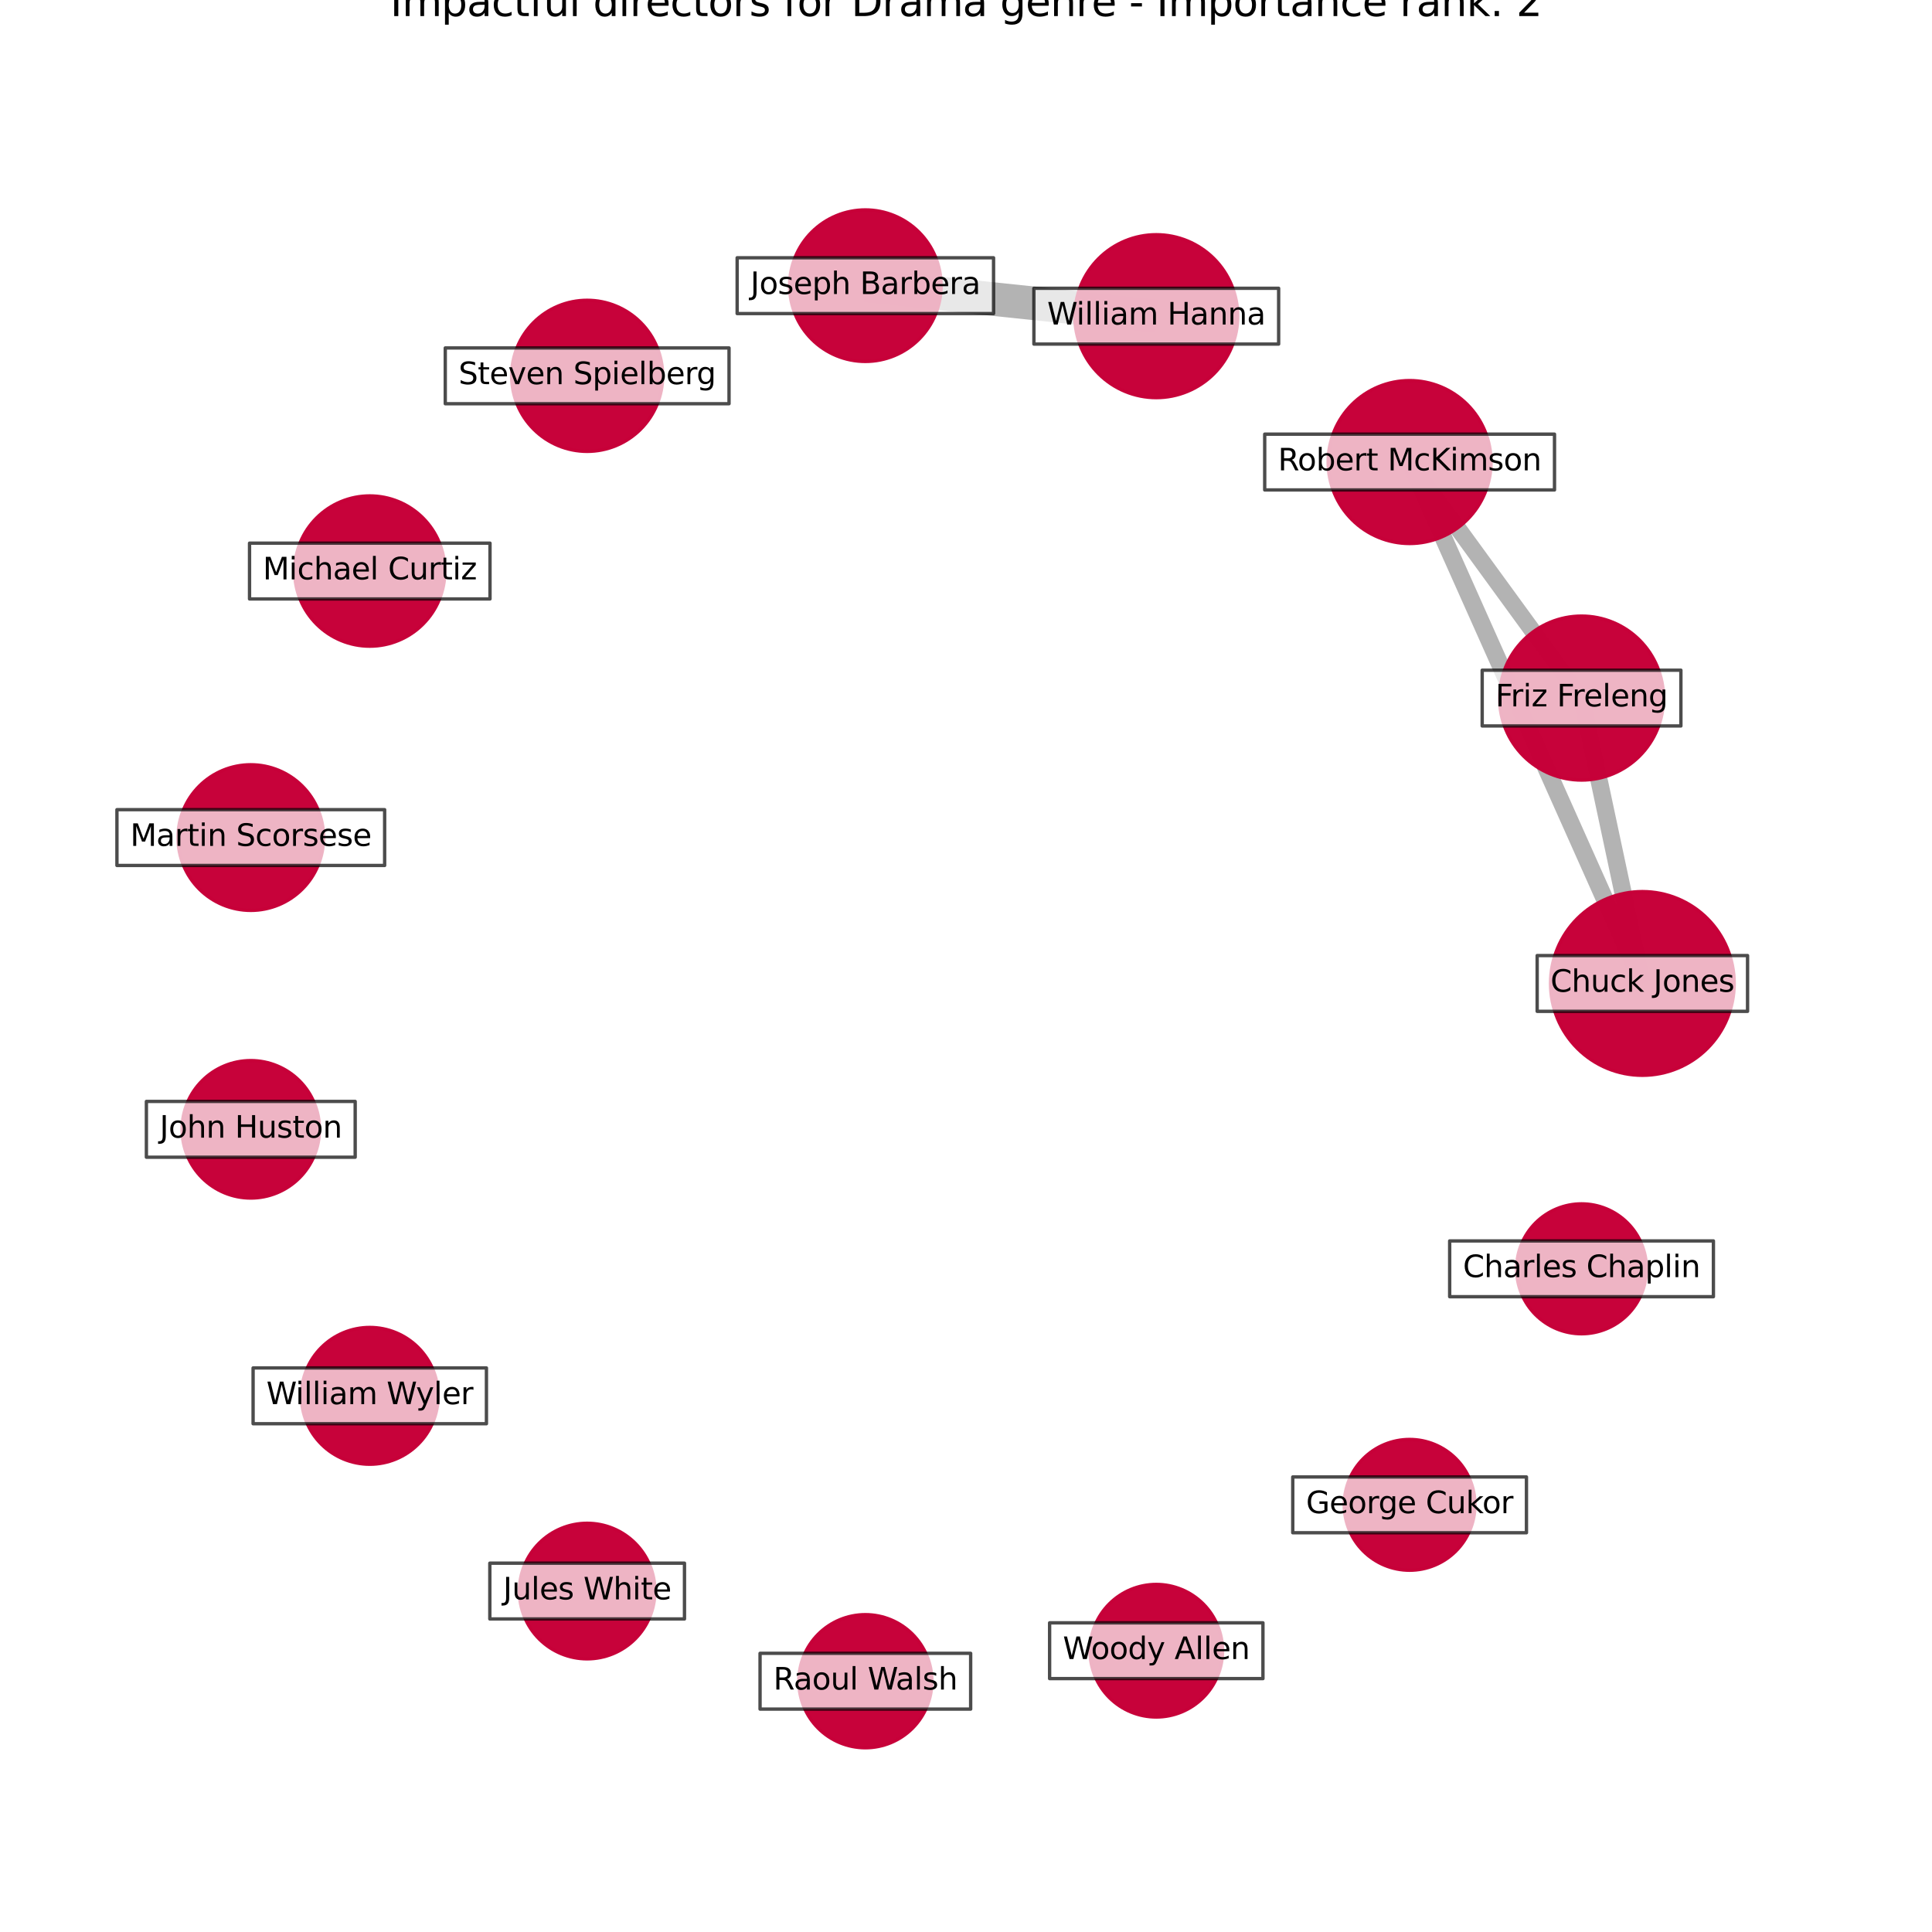 <?xml version="1.0" encoding="utf-8" standalone="no"?>
<!DOCTYPE svg PUBLIC "-//W3C//DTD SVG 1.1//EN"
  "http://www.w3.org/Graphics/SVG/1.1/DTD/svg11.dtd">
<svg xmlns:xlink="http://www.w3.org/1999/xlink" width="576pt" height="576pt" viewBox="0 0 576 576" xmlns="http://www.w3.org/2000/svg" version="1.1">
 <defs>
  <style type="text/css">*{stroke-linejoin: round; stroke-linecap: butt}</style>
 </defs>
 <g id="figure_1">
  <g id="patch_1">
   <path d="M 0 576 
L 576 576 
L 576 0 
L 0 0 
z
" style="fill: #ffffff"/>
  </g>
  <g id="axes_1">
   <g id="LineCollection_1">
    <path d="M 489.648 293.201 
L 471.516 208.121 
" clip-path="url(#pfecdd5403a)" style="fill: none; stroke: #000000; stroke-opacity: 0.3; stroke-width: 5.162"/>
    <path d="M 489.648 293.201 
L 420.255 137.753 
" clip-path="url(#pfecdd5403a)" style="fill: none; stroke: #000000; stroke-opacity: 0.3; stroke-width: 5.228"/>
    <path d="M 471.516 208.121 
L 420.255 137.753 
" clip-path="url(#pfecdd5403a)" style="fill: none; stroke: #000000; stroke-opacity: 0.3; stroke-width: 5"/>
    <path d="M 344.728 94.263 
L 257.994 85.171 
" clip-path="url(#pfecdd5403a)" style="fill: none; stroke: #000000; stroke-opacity: 0.3; stroke-width: 10"/>
   </g>
   <g id="PathCollection_1">
    <path d="M 489.648 320.587 
C 496.911 320.587 503.877 317.701 509.013 312.566 
C 514.149 307.43 517.034 300.464 517.034 293.201 
C 517.034 285.938 514.149 278.971 509.013 273.836 
C 503.877 268.7 496.911 265.815 489.648 265.815 
C 482.385 265.815 475.419 268.7 470.283 273.836 
C 465.148 278.971 462.262 285.938 462.262 293.201 
C 462.262 300.464 465.148 307.43 470.283 312.566 
C 475.419 317.701 482.385 320.587 489.648 320.587 
z
" clip-path="url(#pfecdd5403a)" style="fill: #c70039; fill-opacity: 0.99; stroke: #c70039; stroke-opacity: 0.99"/>
    <path d="M 471.516 232.566 
C 477.999 232.566 484.217 229.99 488.801 225.406 
C 493.385 220.822 495.96 214.604 495.96 208.121 
C 495.96 201.638 493.385 195.42 488.801 190.836 
C 484.217 186.252 477.999 183.677 471.516 183.677 
C 465.033 183.677 458.815 186.252 454.231 190.836 
C 449.647 195.42 447.071 201.638 447.071 208.121 
C 447.071 214.604 449.647 220.822 454.231 225.406 
C 458.815 229.99 465.033 232.566 471.516 232.566 
z
" clip-path="url(#pfecdd5403a)" style="fill: #c70039; fill-opacity: 0.99; stroke: #c70039; stroke-opacity: 0.99"/>
    <path d="M 420.255 162.04 
C 426.696 162.04 432.874 159.481 437.428 154.926 
C 441.983 150.372 444.542 144.194 444.542 137.753 
C 444.542 131.312 441.983 125.134 437.428 120.579 
C 432.874 116.025 426.696 113.466 420.255 113.466 
C 413.813 113.466 407.635 116.025 403.081 120.579 
C 398.526 125.134 395.967 131.312 395.967 137.753 
C 395.967 144.194 398.526 150.372 403.081 154.926 
C 407.635 159.481 413.813 162.04 420.255 162.04 
z
" clip-path="url(#pfecdd5403a)" style="fill: #c70039; fill-opacity: 0.99; stroke: #c70039; stroke-opacity: 0.99"/>
    <path d="M 344.728 118.55 
C 351.169 118.55 357.347 115.991 361.901 111.436 
C 366.456 106.882 369.015 100.704 369.015 94.263 
C 369.015 87.822 366.456 81.644 361.901 77.089 
C 357.347 72.535 351.169 69.976 344.728 69.976 
C 338.287 69.976 332.108 72.535 327.554 77.089 
C 322.999 81.644 320.44 87.822 320.44 94.263 
C 320.44 100.704 322.999 106.882 327.554 111.436 
C 332.108 115.991 338.287 118.55 344.728 118.55 
z
" clip-path="url(#pfecdd5403a)" style="fill: #c70039; fill-opacity: 0.99; stroke: #c70039; stroke-opacity: 0.99"/>
    <path d="M 257.994 107.759 
C 263.985 107.759 269.731 105.379 273.967 101.143 
C 278.203 96.907 280.583 91.161 280.583 85.171 
C 280.583 79.18 278.203 73.434 273.967 69.198 
C 269.731 64.962 263.985 62.582 257.994 62.582 
C 252.004 62.582 246.258 64.962 242.022 69.198 
C 237.786 73.434 235.406 79.18 235.406 85.171 
C 235.406 91.161 237.786 96.907 242.022 101.143 
C 246.258 105.379 252.004 107.759 257.994 107.759 
z
" clip-path="url(#pfecdd5403a)" style="fill: #c70039; fill-opacity: 0.99; stroke: #c70039; stroke-opacity: 0.99"/>
    <path d="M 175.052 134.572 
C 181.025 134.572 186.754 132.199 190.978 127.975 
C 195.201 123.751 197.574 118.022 197.574 112.049 
C 197.574 106.076 195.201 100.347 190.978 96.123 
C 186.754 91.9 181.025 89.526 175.052 89.526 
C 169.079 89.526 163.349 91.9 159.126 96.123 
C 154.902 100.347 152.529 106.076 152.529 112.049 
C 152.529 118.022 154.902 123.751 159.126 127.975 
C 163.349 132.199 169.079 134.572 175.052 134.572 
z
" clip-path="url(#pfecdd5403a)" style="fill: #c70039; fill-opacity: 0.99; stroke: #c70039; stroke-opacity: 0.99"/>
    <path d="M 110.241 192.651 
C 116.182 192.651 121.88 190.291 126.081 186.09 
C 130.282 181.889 132.642 176.191 132.642 170.25 
C 132.642 164.309 130.282 158.611 126.081 154.41 
C 121.88 150.21 116.182 147.849 110.241 147.849 
C 104.3 147.849 98.602 150.21 94.401 154.41 
C 90.201 158.611 87.84 164.309 87.84 170.25 
C 87.84 176.191 90.201 181.889 94.401 186.09 
C 98.602 190.291 104.3 192.651 110.241 192.651 
z
" clip-path="url(#pfecdd5403a)" style="fill: #c70039; fill-opacity: 0.99; stroke: #c70039; stroke-opacity: 0.99"/>
    <path d="M 74.769 271.42 
C 80.527 271.42 86.049 269.132 90.12 265.061 
C 94.191 260.99 96.478 255.468 96.478 249.711 
C 96.478 243.953 94.191 238.431 90.12 234.36 
C 86.049 230.289 80.527 228.002 74.769 228.002 
C 69.012 228.002 63.49 230.289 59.419 234.36 
C 55.348 238.431 53.06 243.953 53.06 249.711 
C 53.06 255.468 55.348 260.99 59.419 265.061 
C 63.49 269.132 69.012 271.42 74.769 271.42 
z
" clip-path="url(#pfecdd5403a)" style="fill: #c70039; fill-opacity: 0.99; stroke: #c70039; stroke-opacity: 0.99"/>
    <path d="M 74.769 357.18 
C 80.203 357.18 85.415 355.021 89.257 351.179 
C 93.099 347.337 95.258 342.125 95.258 336.691 
C 95.258 331.257 93.099 326.045 89.257 322.203 
C 85.415 318.361 80.203 316.202 74.769 316.202 
C 69.335 316.202 64.124 318.361 60.281 322.203 
C 56.439 326.045 54.28 331.257 54.28 336.691 
C 54.28 342.125 56.439 347.337 60.281 351.179 
C 64.124 355.021 69.335 357.18 74.769 357.18 
z
" clip-path="url(#pfecdd5403a)" style="fill: #c70039; fill-opacity: 0.99; stroke: #c70039; stroke-opacity: 0.99"/>
    <path d="M 110.241 436.545 
C 115.65 436.545 120.837 434.396 124.661 430.571 
C 128.486 426.747 130.634 421.56 130.634 416.151 
C 130.634 410.743 128.486 405.555 124.661 401.731 
C 120.837 397.907 115.65 395.758 110.241 395.758 
C 104.833 395.758 99.645 397.907 95.821 401.731 
C 91.997 405.555 89.848 410.743 89.848 416.151 
C 89.848 421.56 91.997 426.747 95.821 430.571 
C 99.645 434.396 104.833 436.545 110.241 436.545 
z
" clip-path="url(#pfecdd5403a)" style="fill: #c70039; fill-opacity: 0.99; stroke: #c70039; stroke-opacity: 0.99"/>
    <path d="M 175.052 494.563 
C 180.412 494.563 185.553 492.434 189.343 488.644 
C 193.133 484.854 195.262 479.712 195.262 474.352 
C 195.262 468.992 193.133 463.851 189.343 460.061 
C 185.553 456.271 180.412 454.142 175.052 454.142 
C 169.692 454.142 164.551 456.271 160.76 460.061 
C 156.97 463.851 154.841 468.992 154.841 474.352 
C 154.841 479.712 156.97 484.854 160.76 488.644 
C 164.551 492.434 169.692 494.563 175.052 494.563 
z
" clip-path="url(#pfecdd5403a)" style="fill: #c70039; fill-opacity: 0.99; stroke: #c70039; stroke-opacity: 0.99"/>
    <path d="M 257.994 521.073 
C 263.257 521.073 268.304 518.983 272.025 515.262 
C 275.746 511.541 277.837 506.493 277.837 501.231 
C 277.837 495.968 275.746 490.921 272.025 487.2 
C 268.304 483.479 263.257 481.388 257.994 481.388 
C 252.732 481.388 247.684 483.479 243.963 487.2 
C 240.242 490.921 238.152 495.968 238.152 501.231 
C 238.152 506.493 240.242 511.541 243.963 515.262 
C 247.684 518.983 252.732 521.073 257.994 521.073 
z
" clip-path="url(#pfecdd5403a)" style="fill: #c70039; fill-opacity: 0.99; stroke: #c70039; stroke-opacity: 0.99"/>
    <path d="M 344.728 511.904 
C 349.969 511.904 354.997 509.822 358.704 506.115 
C 362.41 502.408 364.493 497.381 364.493 492.139 
C 364.493 486.897 362.41 481.869 358.704 478.163 
C 354.997 474.456 349.969 472.374 344.728 472.374 
C 339.486 472.374 334.458 474.456 330.751 478.163 
C 327.045 481.869 324.962 486.897 324.962 492.139 
C 324.962 497.381 327.045 502.408 330.751 506.115 
C 334.458 509.822 339.486 511.904 344.728 511.904 
z
" clip-path="url(#pfecdd5403a)" style="fill: #c70039; fill-opacity: 0.99; stroke: #c70039; stroke-opacity: 0.99"/>
    <path d="M 420.255 468.146 
C 425.425 468.146 430.385 466.092 434.041 462.436 
C 437.698 458.779 439.752 453.82 439.752 448.649 
C 439.752 443.478 437.698 438.518 434.041 434.862 
C 430.385 431.206 425.425 429.151 420.255 429.151 
C 415.084 429.151 410.124 431.206 406.468 434.862 
C 402.811 438.518 400.757 443.478 400.757 448.649 
C 400.757 453.82 402.811 458.779 406.468 462.436 
C 410.124 466.092 415.084 468.146 420.255 468.146 
z
" clip-path="url(#pfecdd5403a)" style="fill: #c70039; fill-opacity: 0.99; stroke: #c70039; stroke-opacity: 0.99"/>
    <path d="M 471.516 397.645 
C 476.652 397.645 481.578 395.605 485.209 391.973 
C 488.84 388.342 490.881 383.416 490.881 378.28 
C 490.881 373.145 488.84 368.219 485.209 364.587 
C 481.578 360.956 476.652 358.915 471.516 358.915 
C 466.38 358.915 461.454 360.956 457.823 364.587 
C 454.191 368.219 452.151 373.145 452.151 378.28 
C 452.151 383.416 454.191 388.342 457.823 391.973 
C 461.454 395.605 466.38 397.645 471.516 397.645 
z
" clip-path="url(#pfecdd5403a)" style="fill: #c70039; fill-opacity: 0.99; stroke: #c70039; stroke-opacity: 0.99"/>
   </g>
   <g id="text_1">
    <g id="patch_2">
     <path d="M 458.286 301.516 
L 521.01 301.516 
L 521.01 284.886 
L 458.286 284.886 
z
" clip-path="url(#pfecdd5403a)" style="fill: #ffffff; opacity: 0.7; stroke: #000000; stroke-linejoin: miter"/>
    </g>
    <g clip-path="url(#pfecdd5403a)">
     <!-- Chuck Jones -->
     <g transform="translate(462.246 295.684)scale(0.09 -0.09)">
      <defs>
       <path id="DejaVuSans-43" d="M 4122 4306 
L 4122 3641 
Q 3803 3938 3442 4084 
Q 3081 4231 2675 4231 
Q 1875 4231 1450 3742 
Q 1025 3253 1025 2328 
Q 1025 1406 1450 917 
Q 1875 428 2675 428 
Q 3081 428 3442 575 
Q 3803 722 4122 1019 
L 4122 359 
Q 3791 134 3420 21 
Q 3050 -91 2638 -91 
Q 1578 -91 968 557 
Q 359 1206 359 2328 
Q 359 3453 968 4101 
Q 1578 4750 2638 4750 
Q 3056 4750 3426 4639 
Q 3797 4528 4122 4306 
z
" transform="scale(0.016)"/>
       <path id="DejaVuSans-68" d="M 3513 2113 
L 3513 0 
L 2938 0 
L 2938 2094 
Q 2938 2591 2744 2837 
Q 2550 3084 2163 3084 
Q 1697 3084 1428 2787 
Q 1159 2491 1159 1978 
L 1159 0 
L 581 0 
L 581 4863 
L 1159 4863 
L 1159 2956 
Q 1366 3272 1645 3428 
Q 1925 3584 2291 3584 
Q 2894 3584 3203 3211 
Q 3513 2838 3513 2113 
z
" transform="scale(0.016)"/>
       <path id="DejaVuSans-75" d="M 544 1381 
L 544 3500 
L 1119 3500 
L 1119 1403 
Q 1119 906 1312 657 
Q 1506 409 1894 409 
Q 2359 409 2629 706 
Q 2900 1003 2900 1516 
L 2900 3500 
L 3475 3500 
L 3475 0 
L 2900 0 
L 2900 538 
Q 2691 219 2414 64 
Q 2138 -91 1772 -91 
Q 1169 -91 856 284 
Q 544 659 544 1381 
z
M 1991 3584 
L 1991 3584 
z
" transform="scale(0.016)"/>
       <path id="DejaVuSans-63" d="M 3122 3366 
L 3122 2828 
Q 2878 2963 2633 3030 
Q 2388 3097 2138 3097 
Q 1578 3097 1268 2742 
Q 959 2388 959 1747 
Q 959 1106 1268 751 
Q 1578 397 2138 397 
Q 2388 397 2633 464 
Q 2878 531 3122 666 
L 3122 134 
Q 2881 22 2623 -34 
Q 2366 -91 2075 -91 
Q 1284 -91 818 406 
Q 353 903 353 1747 
Q 353 2603 823 3093 
Q 1294 3584 2113 3584 
Q 2378 3584 2631 3529 
Q 2884 3475 3122 3366 
z
" transform="scale(0.016)"/>
       <path id="DejaVuSans-6b" d="M 581 4863 
L 1159 4863 
L 1159 1991 
L 2875 3500 
L 3609 3500 
L 1753 1863 
L 3688 0 
L 2938 0 
L 1159 1709 
L 1159 0 
L 581 0 
L 581 4863 
z
" transform="scale(0.016)"/>
       <path id="DejaVuSans-20" transform="scale(0.016)"/>
       <path id="DejaVuSans-4a" d="M 628 4666 
L 1259 4666 
L 1259 325 
Q 1259 -519 939 -900 
Q 619 -1281 -91 -1281 
L -331 -1281 
L -331 -750 
L -134 -750 
Q 284 -750 456 -515 
Q 628 -281 628 325 
L 628 4666 
z
" transform="scale(0.016)"/>
       <path id="DejaVuSans-6f" d="M 1959 3097 
Q 1497 3097 1228 2736 
Q 959 2375 959 1747 
Q 959 1119 1226 758 
Q 1494 397 1959 397 
Q 2419 397 2687 759 
Q 2956 1122 2956 1747 
Q 2956 2369 2687 2733 
Q 2419 3097 1959 3097 
z
M 1959 3584 
Q 2709 3584 3137 3096 
Q 3566 2609 3566 1747 
Q 3566 888 3137 398 
Q 2709 -91 1959 -91 
Q 1206 -91 779 398 
Q 353 888 353 1747 
Q 353 2609 779 3096 
Q 1206 3584 1959 3584 
z
" transform="scale(0.016)"/>
       <path id="DejaVuSans-6e" d="M 3513 2113 
L 3513 0 
L 2938 0 
L 2938 2094 
Q 2938 2591 2744 2837 
Q 2550 3084 2163 3084 
Q 1697 3084 1428 2787 
Q 1159 2491 1159 1978 
L 1159 0 
L 581 0 
L 581 3500 
L 1159 3500 
L 1159 2956 
Q 1366 3272 1645 3428 
Q 1925 3584 2291 3584 
Q 2894 3584 3203 3211 
Q 3513 2838 3513 2113 
z
" transform="scale(0.016)"/>
       <path id="DejaVuSans-65" d="M 3597 1894 
L 3597 1613 
L 953 1613 
Q 991 1019 1311 708 
Q 1631 397 2203 397 
Q 2534 397 2845 478 
Q 3156 559 3463 722 
L 3463 178 
Q 3153 47 2828 -22 
Q 2503 -91 2169 -91 
Q 1331 -91 842 396 
Q 353 884 353 1716 
Q 353 2575 817 3079 
Q 1281 3584 2069 3584 
Q 2775 3584 3186 3129 
Q 3597 2675 3597 1894 
z
M 3022 2063 
Q 3016 2534 2758 2815 
Q 2500 3097 2075 3097 
Q 1594 3097 1305 2825 
Q 1016 2553 972 2059 
L 3022 2063 
z
" transform="scale(0.016)"/>
       <path id="DejaVuSans-73" d="M 2834 3397 
L 2834 2853 
Q 2591 2978 2328 3040 
Q 2066 3103 1784 3103 
Q 1356 3103 1142 2972 
Q 928 2841 928 2578 
Q 928 2378 1081 2264 
Q 1234 2150 1697 2047 
L 1894 2003 
Q 2506 1872 2764 1633 
Q 3022 1394 3022 966 
Q 3022 478 2636 193 
Q 2250 -91 1575 -91 
Q 1294 -91 989 -36 
Q 684 19 347 128 
L 347 722 
Q 666 556 975 473 
Q 1284 391 1588 391 
Q 1994 391 2212 530 
Q 2431 669 2431 922 
Q 2431 1156 2273 1281 
Q 2116 1406 1581 1522 
L 1381 1569 
Q 847 1681 609 1914 
Q 372 2147 372 2553 
Q 372 3047 722 3315 
Q 1072 3584 1716 3584 
Q 2034 3584 2315 3537 
Q 2597 3491 2834 3397 
z
" transform="scale(0.016)"/>
      </defs>
      <use xlink:href="#DejaVuSans-43"/>
      <use xlink:href="#DejaVuSans-68" x="69.824"/>
      <use xlink:href="#DejaVuSans-75" x="133.203"/>
      <use xlink:href="#DejaVuSans-63" x="196.582"/>
      <use xlink:href="#DejaVuSans-6b" x="251.562"/>
      <use xlink:href="#DejaVuSans-20" x="309.473"/>
      <use xlink:href="#DejaVuSans-4a" x="341.26"/>
      <use xlink:href="#DejaVuSans-6f" x="370.752"/>
      <use xlink:href="#DejaVuSans-6e" x="431.934"/>
      <use xlink:href="#DejaVuSans-65" x="495.312"/>
      <use xlink:href="#DejaVuSans-73" x="556.836"/>
     </g>
    </g>
   </g>
   <g id="text_2">
    <g id="patch_3">
     <path d="M 441.895 216.436 
L 501.137 216.436 
L 501.137 199.806 
L 441.895 199.806 
z
" clip-path="url(#pfecdd5403a)" style="fill: #ffffff; opacity: 0.7; stroke: #000000; stroke-linejoin: miter"/>
    </g>
    <g clip-path="url(#pfecdd5403a)">
     <!-- Friz Freleng -->
     <g transform="translate(445.855 210.605)scale(0.09 -0.09)">
      <defs>
       <path id="DejaVuSans-46" d="M 628 4666 
L 3309 4666 
L 3309 4134 
L 1259 4134 
L 1259 2759 
L 3109 2759 
L 3109 2228 
L 1259 2228 
L 1259 0 
L 628 0 
L 628 4666 
z
" transform="scale(0.016)"/>
       <path id="DejaVuSans-72" d="M 2631 2963 
Q 2534 3019 2420 3045 
Q 2306 3072 2169 3072 
Q 1681 3072 1420 2755 
Q 1159 2438 1159 1844 
L 1159 0 
L 581 0 
L 581 3500 
L 1159 3500 
L 1159 2956 
Q 1341 3275 1631 3429 
Q 1922 3584 2338 3584 
Q 2397 3584 2469 3576 
Q 2541 3569 2628 3553 
L 2631 2963 
z
" transform="scale(0.016)"/>
       <path id="DejaVuSans-69" d="M 603 3500 
L 1178 3500 
L 1178 0 
L 603 0 
L 603 3500 
z
M 603 4863 
L 1178 4863 
L 1178 4134 
L 603 4134 
L 603 4863 
z
" transform="scale(0.016)"/>
       <path id="DejaVuSans-7a" d="M 353 3500 
L 3084 3500 
L 3084 2975 
L 922 459 
L 3084 459 
L 3084 0 
L 275 0 
L 275 525 
L 2438 3041 
L 353 3041 
L 353 3500 
z
" transform="scale(0.016)"/>
       <path id="DejaVuSans-6c" d="M 603 4863 
L 1178 4863 
L 1178 0 
L 603 0 
L 603 4863 
z
" transform="scale(0.016)"/>
       <path id="DejaVuSans-67" d="M 2906 1791 
Q 2906 2416 2648 2759 
Q 2391 3103 1925 3103 
Q 1463 3103 1205 2759 
Q 947 2416 947 1791 
Q 947 1169 1205 825 
Q 1463 481 1925 481 
Q 2391 481 2648 825 
Q 2906 1169 2906 1791 
z
M 3481 434 
Q 3481 -459 3084 -895 
Q 2688 -1331 1869 -1331 
Q 1566 -1331 1297 -1286 
Q 1028 -1241 775 -1147 
L 775 -588 
Q 1028 -725 1275 -790 
Q 1522 -856 1778 -856 
Q 2344 -856 2625 -561 
Q 2906 -266 2906 331 
L 2906 616 
Q 2728 306 2450 153 
Q 2172 0 1784 0 
Q 1141 0 747 490 
Q 353 981 353 1791 
Q 353 2603 747 3093 
Q 1141 3584 1784 3584 
Q 2172 3584 2450 3431 
Q 2728 3278 2906 2969 
L 2906 3500 
L 3481 3500 
L 3481 434 
z
" transform="scale(0.016)"/>
      </defs>
      <use xlink:href="#DejaVuSans-46"/>
      <use xlink:href="#DejaVuSans-72" x="50.27"/>
      <use xlink:href="#DejaVuSans-69" x="91.383"/>
      <use xlink:href="#DejaVuSans-7a" x="119.166"/>
      <use xlink:href="#DejaVuSans-20" x="171.656"/>
      <use xlink:href="#DejaVuSans-46" x="203.443"/>
      <use xlink:href="#DejaVuSans-72" x="253.713"/>
      <use xlink:href="#DejaVuSans-65" x="292.576"/>
      <use xlink:href="#DejaVuSans-6c" x="354.1"/>
      <use xlink:href="#DejaVuSans-65" x="381.883"/>
      <use xlink:href="#DejaVuSans-6e" x="443.406"/>
      <use xlink:href="#DejaVuSans-67" x="506.785"/>
     </g>
    </g>
   </g>
   <g id="text_3">
    <g id="patch_4">
     <path d="M 377.056 146.068 
L 463.453 146.068 
L 463.453 129.438 
L 377.056 129.438 
z
" clip-path="url(#pfecdd5403a)" style="fill: #ffffff; opacity: 0.7; stroke: #000000; stroke-linejoin: miter"/>
    </g>
    <g clip-path="url(#pfecdd5403a)">
     <!-- Robert McKimson -->
     <g transform="translate(381.016 140.236)scale(0.09 -0.09)">
      <defs>
       <path id="DejaVuSans-52" d="M 2841 2188 
Q 3044 2119 3236 1894 
Q 3428 1669 3622 1275 
L 4263 0 
L 3584 0 
L 2988 1197 
Q 2756 1666 2539 1819 
Q 2322 1972 1947 1972 
L 1259 1972 
L 1259 0 
L 628 0 
L 628 4666 
L 2053 4666 
Q 2853 4666 3247 4331 
Q 3641 3997 3641 3322 
Q 3641 2881 3436 2590 
Q 3231 2300 2841 2188 
z
M 1259 4147 
L 1259 2491 
L 2053 2491 
Q 2509 2491 2742 2702 
Q 2975 2913 2975 3322 
Q 2975 3731 2742 3939 
Q 2509 4147 2053 4147 
L 1259 4147 
z
" transform="scale(0.016)"/>
       <path id="DejaVuSans-62" d="M 3116 1747 
Q 3116 2381 2855 2742 
Q 2594 3103 2138 3103 
Q 1681 3103 1420 2742 
Q 1159 2381 1159 1747 
Q 1159 1113 1420 752 
Q 1681 391 2138 391 
Q 2594 391 2855 752 
Q 3116 1113 3116 1747 
z
M 1159 2969 
Q 1341 3281 1617 3432 
Q 1894 3584 2278 3584 
Q 2916 3584 3314 3078 
Q 3713 2572 3713 1747 
Q 3713 922 3314 415 
Q 2916 -91 2278 -91 
Q 1894 -91 1617 61 
Q 1341 213 1159 525 
L 1159 0 
L 581 0 
L 581 4863 
L 1159 4863 
L 1159 2969 
z
" transform="scale(0.016)"/>
       <path id="DejaVuSans-74" d="M 1172 4494 
L 1172 3500 
L 2356 3500 
L 2356 3053 
L 1172 3053 
L 1172 1153 
Q 1172 725 1289 603 
Q 1406 481 1766 481 
L 2356 481 
L 2356 0 
L 1766 0 
Q 1100 0 847 248 
Q 594 497 594 1153 
L 594 3053 
L 172 3053 
L 172 3500 
L 594 3500 
L 594 4494 
L 1172 4494 
z
" transform="scale(0.016)"/>
       <path id="DejaVuSans-4d" d="M 628 4666 
L 1569 4666 
L 2759 1491 
L 3956 4666 
L 4897 4666 
L 4897 0 
L 4281 0 
L 4281 4097 
L 3078 897 
L 2444 897 
L 1241 4097 
L 1241 0 
L 628 0 
L 628 4666 
z
" transform="scale(0.016)"/>
       <path id="DejaVuSans-4b" d="M 628 4666 
L 1259 4666 
L 1259 2694 
L 3353 4666 
L 4166 4666 
L 1850 2491 
L 4331 0 
L 3500 0 
L 1259 2247 
L 1259 0 
L 628 0 
L 628 4666 
z
" transform="scale(0.016)"/>
       <path id="DejaVuSans-6d" d="M 3328 2828 
Q 3544 3216 3844 3400 
Q 4144 3584 4550 3584 
Q 5097 3584 5394 3201 
Q 5691 2819 5691 2113 
L 5691 0 
L 5113 0 
L 5113 2094 
Q 5113 2597 4934 2840 
Q 4756 3084 4391 3084 
Q 3944 3084 3684 2787 
Q 3425 2491 3425 1978 
L 3425 0 
L 2847 0 
L 2847 2094 
Q 2847 2600 2669 2842 
Q 2491 3084 2119 3084 
Q 1678 3084 1418 2786 
Q 1159 2488 1159 1978 
L 1159 0 
L 581 0 
L 581 3500 
L 1159 3500 
L 1159 2956 
Q 1356 3278 1631 3431 
Q 1906 3584 2284 3584 
Q 2666 3584 2933 3390 
Q 3200 3197 3328 2828 
z
" transform="scale(0.016)"/>
      </defs>
      <use xlink:href="#DejaVuSans-52"/>
      <use xlink:href="#DejaVuSans-6f" x="64.982"/>
      <use xlink:href="#DejaVuSans-62" x="126.164"/>
      <use xlink:href="#DejaVuSans-65" x="189.641"/>
      <use xlink:href="#DejaVuSans-72" x="251.164"/>
      <use xlink:href="#DejaVuSans-74" x="292.277"/>
      <use xlink:href="#DejaVuSans-20" x="331.486"/>
      <use xlink:href="#DejaVuSans-4d" x="363.273"/>
      <use xlink:href="#DejaVuSans-63" x="449.553"/>
      <use xlink:href="#DejaVuSans-4b" x="504.533"/>
      <use xlink:href="#DejaVuSans-69" x="570.109"/>
      <use xlink:href="#DejaVuSans-6d" x="597.893"/>
      <use xlink:href="#DejaVuSans-73" x="695.305"/>
      <use xlink:href="#DejaVuSans-6f" x="747.404"/>
      <use xlink:href="#DejaVuSans-6e" x="808.586"/>
     </g>
    </g>
   </g>
   <g id="text_4">
    <g id="patch_5">
     <path d="M 308.244 102.578 
L 381.211 102.578 
L 381.211 85.947 
L 308.244 85.947 
z
" clip-path="url(#pfecdd5403a)" style="fill: #ffffff; opacity: 0.7; stroke: #000000; stroke-linejoin: miter"/>
    </g>
    <g clip-path="url(#pfecdd5403a)">
     <!-- William Hanna -->
     <g transform="translate(312.204 96.746)scale(0.09 -0.09)">
      <defs>
       <path id="DejaVuSans-57" d="M 213 4666 
L 850 4666 
L 1831 722 
L 2809 4666 
L 3519 4666 
L 4500 722 
L 5478 4666 
L 6119 4666 
L 4947 0 
L 4153 0 
L 3169 4050 
L 2175 0 
L 1381 0 
L 213 4666 
z
" transform="scale(0.016)"/>
       <path id="DejaVuSans-61" d="M 2194 1759 
Q 1497 1759 1228 1600 
Q 959 1441 959 1056 
Q 959 750 1161 570 
Q 1363 391 1709 391 
Q 2188 391 2477 730 
Q 2766 1069 2766 1631 
L 2766 1759 
L 2194 1759 
z
M 3341 1997 
L 3341 0 
L 2766 0 
L 2766 531 
Q 2569 213 2275 61 
Q 1981 -91 1556 -91 
Q 1019 -91 701 211 
Q 384 513 384 1019 
Q 384 1609 779 1909 
Q 1175 2209 1959 2209 
L 2766 2209 
L 2766 2266 
Q 2766 2663 2505 2880 
Q 2244 3097 1772 3097 
Q 1472 3097 1187 3025 
Q 903 2953 641 2809 
L 641 3341 
Q 956 3463 1253 3523 
Q 1550 3584 1831 3584 
Q 2591 3584 2966 3190 
Q 3341 2797 3341 1997 
z
" transform="scale(0.016)"/>
       <path id="DejaVuSans-48" d="M 628 4666 
L 1259 4666 
L 1259 2753 
L 3553 2753 
L 3553 4666 
L 4184 4666 
L 4184 0 
L 3553 0 
L 3553 2222 
L 1259 2222 
L 1259 0 
L 628 0 
L 628 4666 
z
" transform="scale(0.016)"/>
      </defs>
      <use xlink:href="#DejaVuSans-57"/>
      <use xlink:href="#DejaVuSans-69" x="96.627"/>
      <use xlink:href="#DejaVuSans-6c" x="124.41"/>
      <use xlink:href="#DejaVuSans-6c" x="152.193"/>
      <use xlink:href="#DejaVuSans-69" x="179.977"/>
      <use xlink:href="#DejaVuSans-61" x="207.76"/>
      <use xlink:href="#DejaVuSans-6d" x="269.039"/>
      <use xlink:href="#DejaVuSans-20" x="366.451"/>
      <use xlink:href="#DejaVuSans-48" x="398.238"/>
      <use xlink:href="#DejaVuSans-61" x="473.434"/>
      <use xlink:href="#DejaVuSans-6e" x="534.713"/>
      <use xlink:href="#DejaVuSans-6e" x="598.092"/>
      <use xlink:href="#DejaVuSans-61" x="661.471"/>
     </g>
    </g>
   </g>
   <g id="text_5">
    <g id="patch_6">
     <path d="M 219.773 93.486 
L 296.215 93.486 
L 296.215 76.856 
L 219.773 76.856 
z
" clip-path="url(#pfecdd5403a)" style="fill: #ffffff; opacity: 0.7; stroke: #000000; stroke-linejoin: miter"/>
    </g>
    <g clip-path="url(#pfecdd5403a)">
     <!-- Joseph Barbera -->
     <g transform="translate(223.733 87.654)scale(0.09 -0.09)">
      <defs>
       <path id="DejaVuSans-70" d="M 1159 525 
L 1159 -1331 
L 581 -1331 
L 581 3500 
L 1159 3500 
L 1159 2969 
Q 1341 3281 1617 3432 
Q 1894 3584 2278 3584 
Q 2916 3584 3314 3078 
Q 3713 2572 3713 1747 
Q 3713 922 3314 415 
Q 2916 -91 2278 -91 
Q 1894 -91 1617 61 
Q 1341 213 1159 525 
z
M 3116 1747 
Q 3116 2381 2855 2742 
Q 2594 3103 2138 3103 
Q 1681 3103 1420 2742 
Q 1159 2381 1159 1747 
Q 1159 1113 1420 752 
Q 1681 391 2138 391 
Q 2594 391 2855 752 
Q 3116 1113 3116 1747 
z
" transform="scale(0.016)"/>
       <path id="DejaVuSans-42" d="M 1259 2228 
L 1259 519 
L 2272 519 
Q 2781 519 3026 730 
Q 3272 941 3272 1375 
Q 3272 1813 3026 2020 
Q 2781 2228 2272 2228 
L 1259 2228 
z
M 1259 4147 
L 1259 2741 
L 2194 2741 
Q 2656 2741 2882 2914 
Q 3109 3088 3109 3444 
Q 3109 3797 2882 3972 
Q 2656 4147 2194 4147 
L 1259 4147 
z
M 628 4666 
L 2241 4666 
Q 2963 4666 3353 4366 
Q 3744 4066 3744 3513 
Q 3744 3084 3544 2831 
Q 3344 2578 2956 2516 
Q 3422 2416 3680 2098 
Q 3938 1781 3938 1306 
Q 3938 681 3513 340 
Q 3088 0 2303 0 
L 628 0 
L 628 4666 
z
" transform="scale(0.016)"/>
      </defs>
      <use xlink:href="#DejaVuSans-4a"/>
      <use xlink:href="#DejaVuSans-6f" x="29.492"/>
      <use xlink:href="#DejaVuSans-73" x="90.674"/>
      <use xlink:href="#DejaVuSans-65" x="142.773"/>
      <use xlink:href="#DejaVuSans-70" x="204.297"/>
      <use xlink:href="#DejaVuSans-68" x="267.773"/>
      <use xlink:href="#DejaVuSans-20" x="331.152"/>
      <use xlink:href="#DejaVuSans-42" x="362.939"/>
      <use xlink:href="#DejaVuSans-61" x="431.543"/>
      <use xlink:href="#DejaVuSans-72" x="492.822"/>
      <use xlink:href="#DejaVuSans-62" x="533.936"/>
      <use xlink:href="#DejaVuSans-65" x="597.412"/>
      <use xlink:href="#DejaVuSans-72" x="658.936"/>
      <use xlink:href="#DejaVuSans-61" x="700.049"/>
     </g>
    </g>
   </g>
   <g id="text_6">
    <g id="patch_7">
     <path d="M 132.751 120.364 
L 217.352 120.364 
L 217.352 103.734 
L 132.751 103.734 
z
" clip-path="url(#pfecdd5403a)" style="fill: #ffffff; opacity: 0.7; stroke: #000000; stroke-linejoin: miter"/>
    </g>
    <g clip-path="url(#pfecdd5403a)">
     <!-- Steven Spielberg -->
     <g transform="translate(136.711 114.533)scale(0.09 -0.09)">
      <defs>
       <path id="DejaVuSans-53" d="M 3425 4513 
L 3425 3897 
Q 3066 4069 2747 4153 
Q 2428 4238 2131 4238 
Q 1616 4238 1336 4038 
Q 1056 3838 1056 3469 
Q 1056 3159 1242 3001 
Q 1428 2844 1947 2747 
L 2328 2669 
Q 3034 2534 3370 2195 
Q 3706 1856 3706 1288 
Q 3706 609 3251 259 
Q 2797 -91 1919 -91 
Q 1588 -91 1214 -16 
Q 841 59 441 206 
L 441 856 
Q 825 641 1194 531 
Q 1563 422 1919 422 
Q 2459 422 2753 634 
Q 3047 847 3047 1241 
Q 3047 1584 2836 1778 
Q 2625 1972 2144 2069 
L 1759 2144 
Q 1053 2284 737 2584 
Q 422 2884 422 3419 
Q 422 4038 858 4394 
Q 1294 4750 2059 4750 
Q 2388 4750 2728 4690 
Q 3069 4631 3425 4513 
z
" transform="scale(0.016)"/>
       <path id="DejaVuSans-76" d="M 191 3500 
L 800 3500 
L 1894 563 
L 2988 3500 
L 3597 3500 
L 2284 0 
L 1503 0 
L 191 3500 
z
" transform="scale(0.016)"/>
      </defs>
      <use xlink:href="#DejaVuSans-53"/>
      <use xlink:href="#DejaVuSans-74" x="63.477"/>
      <use xlink:href="#DejaVuSans-65" x="102.686"/>
      <use xlink:href="#DejaVuSans-76" x="164.209"/>
      <use xlink:href="#DejaVuSans-65" x="223.389"/>
      <use xlink:href="#DejaVuSans-6e" x="284.912"/>
      <use xlink:href="#DejaVuSans-20" x="348.291"/>
      <use xlink:href="#DejaVuSans-53" x="380.078"/>
      <use xlink:href="#DejaVuSans-70" x="443.555"/>
      <use xlink:href="#DejaVuSans-69" x="507.031"/>
      <use xlink:href="#DejaVuSans-65" x="534.814"/>
      <use xlink:href="#DejaVuSans-6c" x="596.338"/>
      <use xlink:href="#DejaVuSans-62" x="624.121"/>
      <use xlink:href="#DejaVuSans-65" x="687.598"/>
      <use xlink:href="#DejaVuSans-72" x="749.121"/>
      <use xlink:href="#DejaVuSans-67" x="788.484"/>
     </g>
    </g>
   </g>
   <g id="text_7">
    <g id="patch_8">
     <path d="M 74.395 178.565 
L 146.087 178.565 
L 146.087 161.935 
L 74.395 161.935 
z
" clip-path="url(#pfecdd5403a)" style="fill: #ffffff; opacity: 0.7; stroke: #000000; stroke-linejoin: miter"/>
    </g>
    <g clip-path="url(#pfecdd5403a)">
     <!-- Michael Curtiz -->
     <g transform="translate(78.355 172.734)scale(0.09 -0.09)">
      <use xlink:href="#DejaVuSans-4d"/>
      <use xlink:href="#DejaVuSans-69" x="86.279"/>
      <use xlink:href="#DejaVuSans-63" x="114.062"/>
      <use xlink:href="#DejaVuSans-68" x="169.043"/>
      <use xlink:href="#DejaVuSans-61" x="232.422"/>
      <use xlink:href="#DejaVuSans-65" x="293.701"/>
      <use xlink:href="#DejaVuSans-6c" x="355.225"/>
      <use xlink:href="#DejaVuSans-20" x="383.008"/>
      <use xlink:href="#DejaVuSans-43" x="414.795"/>
      <use xlink:href="#DejaVuSans-75" x="484.619"/>
      <use xlink:href="#DejaVuSans-72" x="547.998"/>
      <use xlink:href="#DejaVuSans-74" x="589.111"/>
      <use xlink:href="#DejaVuSans-69" x="628.32"/>
      <use xlink:href="#DejaVuSans-7a" x="656.104"/>
     </g>
    </g>
   </g>
   <g id="text_8">
    <g id="patch_9">
     <path d="M 34.862 258.026 
L 114.676 258.026 
L 114.676 241.395 
L 34.862 241.395 
z
" clip-path="url(#pfecdd5403a)" style="fill: #ffffff; opacity: 0.7; stroke: #000000; stroke-linejoin: miter"/>
    </g>
    <g clip-path="url(#pfecdd5403a)">
     <!-- Martin Scorsese -->
     <g transform="translate(38.822 252.194)scale(0.09 -0.09)">
      <use xlink:href="#DejaVuSans-4d"/>
      <use xlink:href="#DejaVuSans-61" x="86.279"/>
      <use xlink:href="#DejaVuSans-72" x="147.559"/>
      <use xlink:href="#DejaVuSans-74" x="188.672"/>
      <use xlink:href="#DejaVuSans-69" x="227.881"/>
      <use xlink:href="#DejaVuSans-6e" x="255.664"/>
      <use xlink:href="#DejaVuSans-20" x="319.043"/>
      <use xlink:href="#DejaVuSans-53" x="350.83"/>
      <use xlink:href="#DejaVuSans-63" x="414.307"/>
      <use xlink:href="#DejaVuSans-6f" x="469.287"/>
      <use xlink:href="#DejaVuSans-72" x="530.469"/>
      <use xlink:href="#DejaVuSans-73" x="571.582"/>
      <use xlink:href="#DejaVuSans-65" x="623.682"/>
      <use xlink:href="#DejaVuSans-73" x="685.205"/>
      <use xlink:href="#DejaVuSans-65" x="737.305"/>
     </g>
    </g>
   </g>
   <g id="text_9">
    <g id="patch_10">
     <path d="M 43.645 345.006 
L 105.894 345.006 
L 105.894 328.376 
L 43.645 328.376 
z
" clip-path="url(#pfecdd5403a)" style="fill: #ffffff; opacity: 0.7; stroke: #000000; stroke-linejoin: miter"/>
    </g>
    <g clip-path="url(#pfecdd5403a)">
     <!-- John Huston -->
     <g transform="translate(47.605 339.174)scale(0.09 -0.09)">
      <use xlink:href="#DejaVuSans-4a"/>
      <use xlink:href="#DejaVuSans-6f" x="29.492"/>
      <use xlink:href="#DejaVuSans-68" x="90.674"/>
      <use xlink:href="#DejaVuSans-6e" x="154.053"/>
      <use xlink:href="#DejaVuSans-20" x="217.432"/>
      <use xlink:href="#DejaVuSans-48" x="249.219"/>
      <use xlink:href="#DejaVuSans-75" x="324.414"/>
      <use xlink:href="#DejaVuSans-73" x="387.793"/>
      <use xlink:href="#DejaVuSans-74" x="439.893"/>
      <use xlink:href="#DejaVuSans-6f" x="479.102"/>
      <use xlink:href="#DejaVuSans-6e" x="540.283"/>
     </g>
    </g>
   </g>
   <g id="text_10">
    <g id="patch_11">
     <path d="M 75.458 424.466 
L 145.024 424.466 
L 145.024 407.836 
L 75.458 407.836 
z
" clip-path="url(#pfecdd5403a)" style="fill: #ffffff; opacity: 0.7; stroke: #000000; stroke-linejoin: miter"/>
    </g>
    <g clip-path="url(#pfecdd5403a)">
     <!-- William Wyler -->
     <g transform="translate(79.418 418.635)scale(0.09 -0.09)">
      <defs>
       <path id="DejaVuSans-79" d="M 2059 -325 
Q 1816 -950 1584 -1140 
Q 1353 -1331 966 -1331 
L 506 -1331 
L 506 -850 
L 844 -850 
Q 1081 -850 1212 -737 
Q 1344 -625 1503 -206 
L 1606 56 
L 191 3500 
L 800 3500 
L 1894 763 
L 2988 3500 
L 3597 3500 
L 2059 -325 
z
" transform="scale(0.016)"/>
      </defs>
      <use xlink:href="#DejaVuSans-57"/>
      <use xlink:href="#DejaVuSans-69" x="96.627"/>
      <use xlink:href="#DejaVuSans-6c" x="124.41"/>
      <use xlink:href="#DejaVuSans-6c" x="152.193"/>
      <use xlink:href="#DejaVuSans-69" x="179.977"/>
      <use xlink:href="#DejaVuSans-61" x="207.76"/>
      <use xlink:href="#DejaVuSans-6d" x="269.039"/>
      <use xlink:href="#DejaVuSans-20" x="366.451"/>
      <use xlink:href="#DejaVuSans-57" x="398.238"/>
      <use xlink:href="#DejaVuSans-79" x="495.365"/>
      <use xlink:href="#DejaVuSans-6c" x="554.545"/>
      <use xlink:href="#DejaVuSans-65" x="582.328"/>
      <use xlink:href="#DejaVuSans-72" x="643.852"/>
     </g>
    </g>
   </g>
   <g id="text_11">
    <g id="patch_12">
     <path d="M 146.034 482.668 
L 204.069 482.668 
L 204.069 466.037 
L 146.034 466.037 
z
" clip-path="url(#pfecdd5403a)" style="fill: #ffffff; opacity: 0.7; stroke: #000000; stroke-linejoin: miter"/>
    </g>
    <g clip-path="url(#pfecdd5403a)">
     <!-- Jules White -->
     <g transform="translate(149.994 476.836)scale(0.09 -0.09)">
      <use xlink:href="#DejaVuSans-4a"/>
      <use xlink:href="#DejaVuSans-75" x="29.492"/>
      <use xlink:href="#DejaVuSans-6c" x="92.871"/>
      <use xlink:href="#DejaVuSans-65" x="120.654"/>
      <use xlink:href="#DejaVuSans-73" x="182.178"/>
      <use xlink:href="#DejaVuSans-20" x="234.277"/>
      <use xlink:href="#DejaVuSans-57" x="266.064"/>
      <use xlink:href="#DejaVuSans-68" x="364.941"/>
      <use xlink:href="#DejaVuSans-69" x="428.32"/>
      <use xlink:href="#DejaVuSans-74" x="456.104"/>
      <use xlink:href="#DejaVuSans-65" x="495.312"/>
     </g>
    </g>
   </g>
   <g id="text_12">
    <g id="patch_13">
     <path d="M 226.599 509.546 
L 289.389 509.546 
L 289.389 492.916 
L 226.599 492.916 
z
" clip-path="url(#pfecdd5403a)" style="fill: #ffffff; opacity: 0.7; stroke: #000000; stroke-linejoin: miter"/>
    </g>
    <g clip-path="url(#pfecdd5403a)">
     <!-- Raoul Walsh -->
     <g transform="translate(230.559 503.714)scale(0.09 -0.09)">
      <use xlink:href="#DejaVuSans-52"/>
      <use xlink:href="#DejaVuSans-61" x="67.232"/>
      <use xlink:href="#DejaVuSans-6f" x="128.512"/>
      <use xlink:href="#DejaVuSans-75" x="189.693"/>
      <use xlink:href="#DejaVuSans-6c" x="253.072"/>
      <use xlink:href="#DejaVuSans-20" x="280.855"/>
      <use xlink:href="#DejaVuSans-57" x="312.643"/>
      <use xlink:href="#DejaVuSans-61" x="405.145"/>
      <use xlink:href="#DejaVuSans-6c" x="466.424"/>
      <use xlink:href="#DejaVuSans-73" x="494.207"/>
      <use xlink:href="#DejaVuSans-68" x="546.307"/>
     </g>
    </g>
   </g>
   <g id="text_13">
    <g id="patch_14">
     <path d="M 312.926 500.454 
L 376.529 500.454 
L 376.529 483.824 
L 312.926 483.824 
z
" clip-path="url(#pfecdd5403a)" style="fill: #ffffff; opacity: 0.7; stroke: #000000; stroke-linejoin: miter"/>
    </g>
    <g clip-path="url(#pfecdd5403a)">
     <!-- Woody Allen -->
     <g transform="translate(316.886 494.622)scale(0.09 -0.09)">
      <defs>
       <path id="DejaVuSans-64" d="M 2906 2969 
L 2906 4863 
L 3481 4863 
L 3481 0 
L 2906 0 
L 2906 525 
Q 2725 213 2448 61 
Q 2172 -91 1784 -91 
Q 1150 -91 751 415 
Q 353 922 353 1747 
Q 353 2572 751 3078 
Q 1150 3584 1784 3584 
Q 2172 3584 2448 3432 
Q 2725 3281 2906 2969 
z
M 947 1747 
Q 947 1113 1208 752 
Q 1469 391 1925 391 
Q 2381 391 2643 752 
Q 2906 1113 2906 1747 
Q 2906 2381 2643 2742 
Q 2381 3103 1925 3103 
Q 1469 3103 1208 2742 
Q 947 2381 947 1747 
z
" transform="scale(0.016)"/>
       <path id="DejaVuSans-41" d="M 2188 4044 
L 1331 1722 
L 3047 1722 
L 2188 4044 
z
M 1831 4666 
L 2547 4666 
L 4325 0 
L 3669 0 
L 3244 1197 
L 1141 1197 
L 716 0 
L 50 0 
L 1831 4666 
z
" transform="scale(0.016)"/>
      </defs>
      <use xlink:href="#DejaVuSans-57"/>
      <use xlink:href="#DejaVuSans-6f" x="93.002"/>
      <use xlink:href="#DejaVuSans-6f" x="154.184"/>
      <use xlink:href="#DejaVuSans-64" x="215.365"/>
      <use xlink:href="#DejaVuSans-79" x="278.842"/>
      <use xlink:href="#DejaVuSans-20" x="338.021"/>
      <use xlink:href="#DejaVuSans-41" x="369.809"/>
      <use xlink:href="#DejaVuSans-6c" x="438.217"/>
      <use xlink:href="#DejaVuSans-6c" x="466"/>
      <use xlink:href="#DejaVuSans-65" x="493.783"/>
      <use xlink:href="#DejaVuSans-6e" x="555.307"/>
     </g>
    </g>
   </g>
   <g id="text_14">
    <g id="patch_15">
     <path d="M 385.418 456.964 
L 455.091 456.964 
L 455.091 440.334 
L 385.418 440.334 
z
" clip-path="url(#pfecdd5403a)" style="fill: #ffffff; opacity: 0.7; stroke: #000000; stroke-linejoin: miter"/>
    </g>
    <g clip-path="url(#pfecdd5403a)">
     <!-- George Cukor -->
     <g transform="translate(389.378 451.132)scale(0.09 -0.09)">
      <defs>
       <path id="DejaVuSans-47" d="M 3809 666 
L 3809 1919 
L 2778 1919 
L 2778 2438 
L 4434 2438 
L 4434 434 
Q 4069 175 3628 42 
Q 3188 -91 2688 -91 
Q 1594 -91 976 548 
Q 359 1188 359 2328 
Q 359 3472 976 4111 
Q 1594 4750 2688 4750 
Q 3144 4750 3555 4637 
Q 3966 4525 4313 4306 
L 4313 3634 
Q 3963 3931 3569 4081 
Q 3175 4231 2741 4231 
Q 1884 4231 1454 3753 
Q 1025 3275 1025 2328 
Q 1025 1384 1454 906 
Q 1884 428 2741 428 
Q 3075 428 3337 486 
Q 3600 544 3809 666 
z
" transform="scale(0.016)"/>
      </defs>
      <use xlink:href="#DejaVuSans-47"/>
      <use xlink:href="#DejaVuSans-65" x="77.49"/>
      <use xlink:href="#DejaVuSans-6f" x="139.014"/>
      <use xlink:href="#DejaVuSans-72" x="200.195"/>
      <use xlink:href="#DejaVuSans-67" x="239.559"/>
      <use xlink:href="#DejaVuSans-65" x="303.035"/>
      <use xlink:href="#DejaVuSans-20" x="364.559"/>
      <use xlink:href="#DejaVuSans-43" x="396.346"/>
      <use xlink:href="#DejaVuSans-75" x="466.17"/>
      <use xlink:href="#DejaVuSans-6b" x="529.549"/>
      <use xlink:href="#DejaVuSans-6f" x="583.834"/>
      <use xlink:href="#DejaVuSans-72" x="645.016"/>
     </g>
    </g>
   </g>
   <g id="text_15">
    <g id="patch_16">
     <path d="M 432.2 386.595 
L 510.832 386.595 
L 510.832 369.965 
L 432.2 369.965 
z
" clip-path="url(#pfecdd5403a)" style="fill: #ffffff; opacity: 0.7; stroke: #000000; stroke-linejoin: miter"/>
    </g>
    <g clip-path="url(#pfecdd5403a)">
     <!-- Charles Chaplin -->
     <g transform="translate(436.16 380.764)scale(0.09 -0.09)">
      <use xlink:href="#DejaVuSans-43"/>
      <use xlink:href="#DejaVuSans-68" x="69.824"/>
      <use xlink:href="#DejaVuSans-61" x="133.203"/>
      <use xlink:href="#DejaVuSans-72" x="194.482"/>
      <use xlink:href="#DejaVuSans-6c" x="235.596"/>
      <use xlink:href="#DejaVuSans-65" x="263.379"/>
      <use xlink:href="#DejaVuSans-73" x="324.902"/>
      <use xlink:href="#DejaVuSans-20" x="377.002"/>
      <use xlink:href="#DejaVuSans-43" x="408.789"/>
      <use xlink:href="#DejaVuSans-68" x="478.613"/>
      <use xlink:href="#DejaVuSans-61" x="541.992"/>
      <use xlink:href="#DejaVuSans-70" x="603.271"/>
      <use xlink:href="#DejaVuSans-6c" x="666.748"/>
      <use xlink:href="#DejaVuSans-69" x="694.531"/>
      <use xlink:href="#DejaVuSans-6e" x="722.314"/>
     </g>
    </g>
   </g>
   <g id="text_16">
    <!-- Impactful directors for Drama genre - Importance rank: 2 -->
    <g transform="translate(116.329 4.8)scale(0.12 -0.12)">
     <defs>
      <path id="DejaVuSans-49" d="M 628 4666 
L 1259 4666 
L 1259 0 
L 628 0 
L 628 4666 
z
" transform="scale(0.016)"/>
      <path id="DejaVuSans-66" d="M 2375 4863 
L 2375 4384 
L 1825 4384 
Q 1516 4384 1395 4259 
Q 1275 4134 1275 3809 
L 1275 3500 
L 2222 3500 
L 2222 3053 
L 1275 3053 
L 1275 0 
L 697 0 
L 697 3053 
L 147 3053 
L 147 3500 
L 697 3500 
L 697 3744 
Q 697 4328 969 4595 
Q 1241 4863 1831 4863 
L 2375 4863 
z
" transform="scale(0.016)"/>
      <path id="DejaVuSans-44" d="M 1259 4147 
L 1259 519 
L 2022 519 
Q 2988 519 3436 956 
Q 3884 1394 3884 2338 
Q 3884 3275 3436 3711 
Q 2988 4147 2022 4147 
L 1259 4147 
z
M 628 4666 
L 1925 4666 
Q 3281 4666 3915 4102 
Q 4550 3538 4550 2338 
Q 4550 1131 3912 565 
Q 3275 0 1925 0 
L 628 0 
L 628 4666 
z
" transform="scale(0.016)"/>
      <path id="DejaVuSans-2d" d="M 313 2009 
L 1997 2009 
L 1997 1497 
L 313 1497 
L 313 2009 
z
" transform="scale(0.016)"/>
      <path id="DejaVuSans-3a" d="M 750 794 
L 1409 794 
L 1409 0 
L 750 0 
L 750 794 
z
M 750 3309 
L 1409 3309 
L 1409 2516 
L 750 2516 
L 750 3309 
z
" transform="scale(0.016)"/>
      <path id="DejaVuSans-32" d="M 1228 531 
L 3431 531 
L 3431 0 
L 469 0 
L 469 531 
Q 828 903 1448 1529 
Q 2069 2156 2228 2338 
Q 2531 2678 2651 2914 
Q 2772 3150 2772 3378 
Q 2772 3750 2511 3984 
Q 2250 4219 1831 4219 
Q 1534 4219 1204 4116 
Q 875 4013 500 3803 
L 500 4441 
Q 881 4594 1212 4672 
Q 1544 4750 1819 4750 
Q 2544 4750 2975 4387 
Q 3406 4025 3406 3419 
Q 3406 3131 3298 2873 
Q 3191 2616 2906 2266 
Q 2828 2175 2409 1742 
Q 1991 1309 1228 531 
z
" transform="scale(0.016)"/>
     </defs>
     <use xlink:href="#DejaVuSans-49"/>
     <use xlink:href="#DejaVuSans-6d" x="29.492"/>
     <use xlink:href="#DejaVuSans-70" x="126.904"/>
     <use xlink:href="#DejaVuSans-61" x="190.381"/>
     <use xlink:href="#DejaVuSans-63" x="251.66"/>
     <use xlink:href="#DejaVuSans-74" x="306.641"/>
     <use xlink:href="#DejaVuSans-66" x="345.85"/>
     <use xlink:href="#DejaVuSans-75" x="381.055"/>
     <use xlink:href="#DejaVuSans-6c" x="444.434"/>
     <use xlink:href="#DejaVuSans-20" x="472.217"/>
     <use xlink:href="#DejaVuSans-64" x="504.004"/>
     <use xlink:href="#DejaVuSans-69" x="567.48"/>
     <use xlink:href="#DejaVuSans-72" x="595.264"/>
     <use xlink:href="#DejaVuSans-65" x="634.127"/>
     <use xlink:href="#DejaVuSans-63" x="695.65"/>
     <use xlink:href="#DejaVuSans-74" x="750.631"/>
     <use xlink:href="#DejaVuSans-6f" x="789.84"/>
     <use xlink:href="#DejaVuSans-72" x="851.021"/>
     <use xlink:href="#DejaVuSans-73" x="892.135"/>
     <use xlink:href="#DejaVuSans-20" x="944.234"/>
     <use xlink:href="#DejaVuSans-66" x="976.021"/>
     <use xlink:href="#DejaVuSans-6f" x="1011.227"/>
     <use xlink:href="#DejaVuSans-72" x="1072.408"/>
     <use xlink:href="#DejaVuSans-20" x="1113.521"/>
     <use xlink:href="#DejaVuSans-44" x="1145.309"/>
     <use xlink:href="#DejaVuSans-72" x="1222.311"/>
     <use xlink:href="#DejaVuSans-61" x="1263.424"/>
     <use xlink:href="#DejaVuSans-6d" x="1324.703"/>
     <use xlink:href="#DejaVuSans-61" x="1422.115"/>
     <use xlink:href="#DejaVuSans-20" x="1483.395"/>
     <use xlink:href="#DejaVuSans-67" x="1515.182"/>
     <use xlink:href="#DejaVuSans-65" x="1578.658"/>
     <use xlink:href="#DejaVuSans-6e" x="1640.182"/>
     <use xlink:href="#DejaVuSans-72" x="1703.561"/>
     <use xlink:href="#DejaVuSans-65" x="1742.424"/>
     <use xlink:href="#DejaVuSans-20" x="1803.947"/>
     <use xlink:href="#DejaVuSans-2d" x="1835.734"/>
     <use xlink:href="#DejaVuSans-20" x="1871.818"/>
     <use xlink:href="#DejaVuSans-49" x="1903.605"/>
     <use xlink:href="#DejaVuSans-6d" x="1933.098"/>
     <use xlink:href="#DejaVuSans-70" x="2030.51"/>
     <use xlink:href="#DejaVuSans-6f" x="2093.986"/>
     <use xlink:href="#DejaVuSans-72" x="2155.168"/>
     <use xlink:href="#DejaVuSans-74" x="2196.281"/>
     <use xlink:href="#DejaVuSans-61" x="2235.49"/>
     <use xlink:href="#DejaVuSans-6e" x="2296.77"/>
     <use xlink:href="#DejaVuSans-63" x="2360.148"/>
     <use xlink:href="#DejaVuSans-65" x="2415.129"/>
     <use xlink:href="#DejaVuSans-20" x="2476.652"/>
     <use xlink:href="#DejaVuSans-72" x="2508.439"/>
     <use xlink:href="#DejaVuSans-61" x="2549.553"/>
     <use xlink:href="#DejaVuSans-6e" x="2610.832"/>
     <use xlink:href="#DejaVuSans-6b" x="2674.211"/>
     <use xlink:href="#DejaVuSans-3a" x="2732.121"/>
     <use xlink:href="#DejaVuSans-20" x="2765.812"/>
     <use xlink:href="#DejaVuSans-32" x="2797.6"/>
    </g>
   </g>
  </g>
 </g>
 <defs>
  <clipPath id="pfecdd5403a">
   <rect x="10.8" y="10.8" width="554.4" height="554.4"/>
  </clipPath>
 </defs>
</svg>
